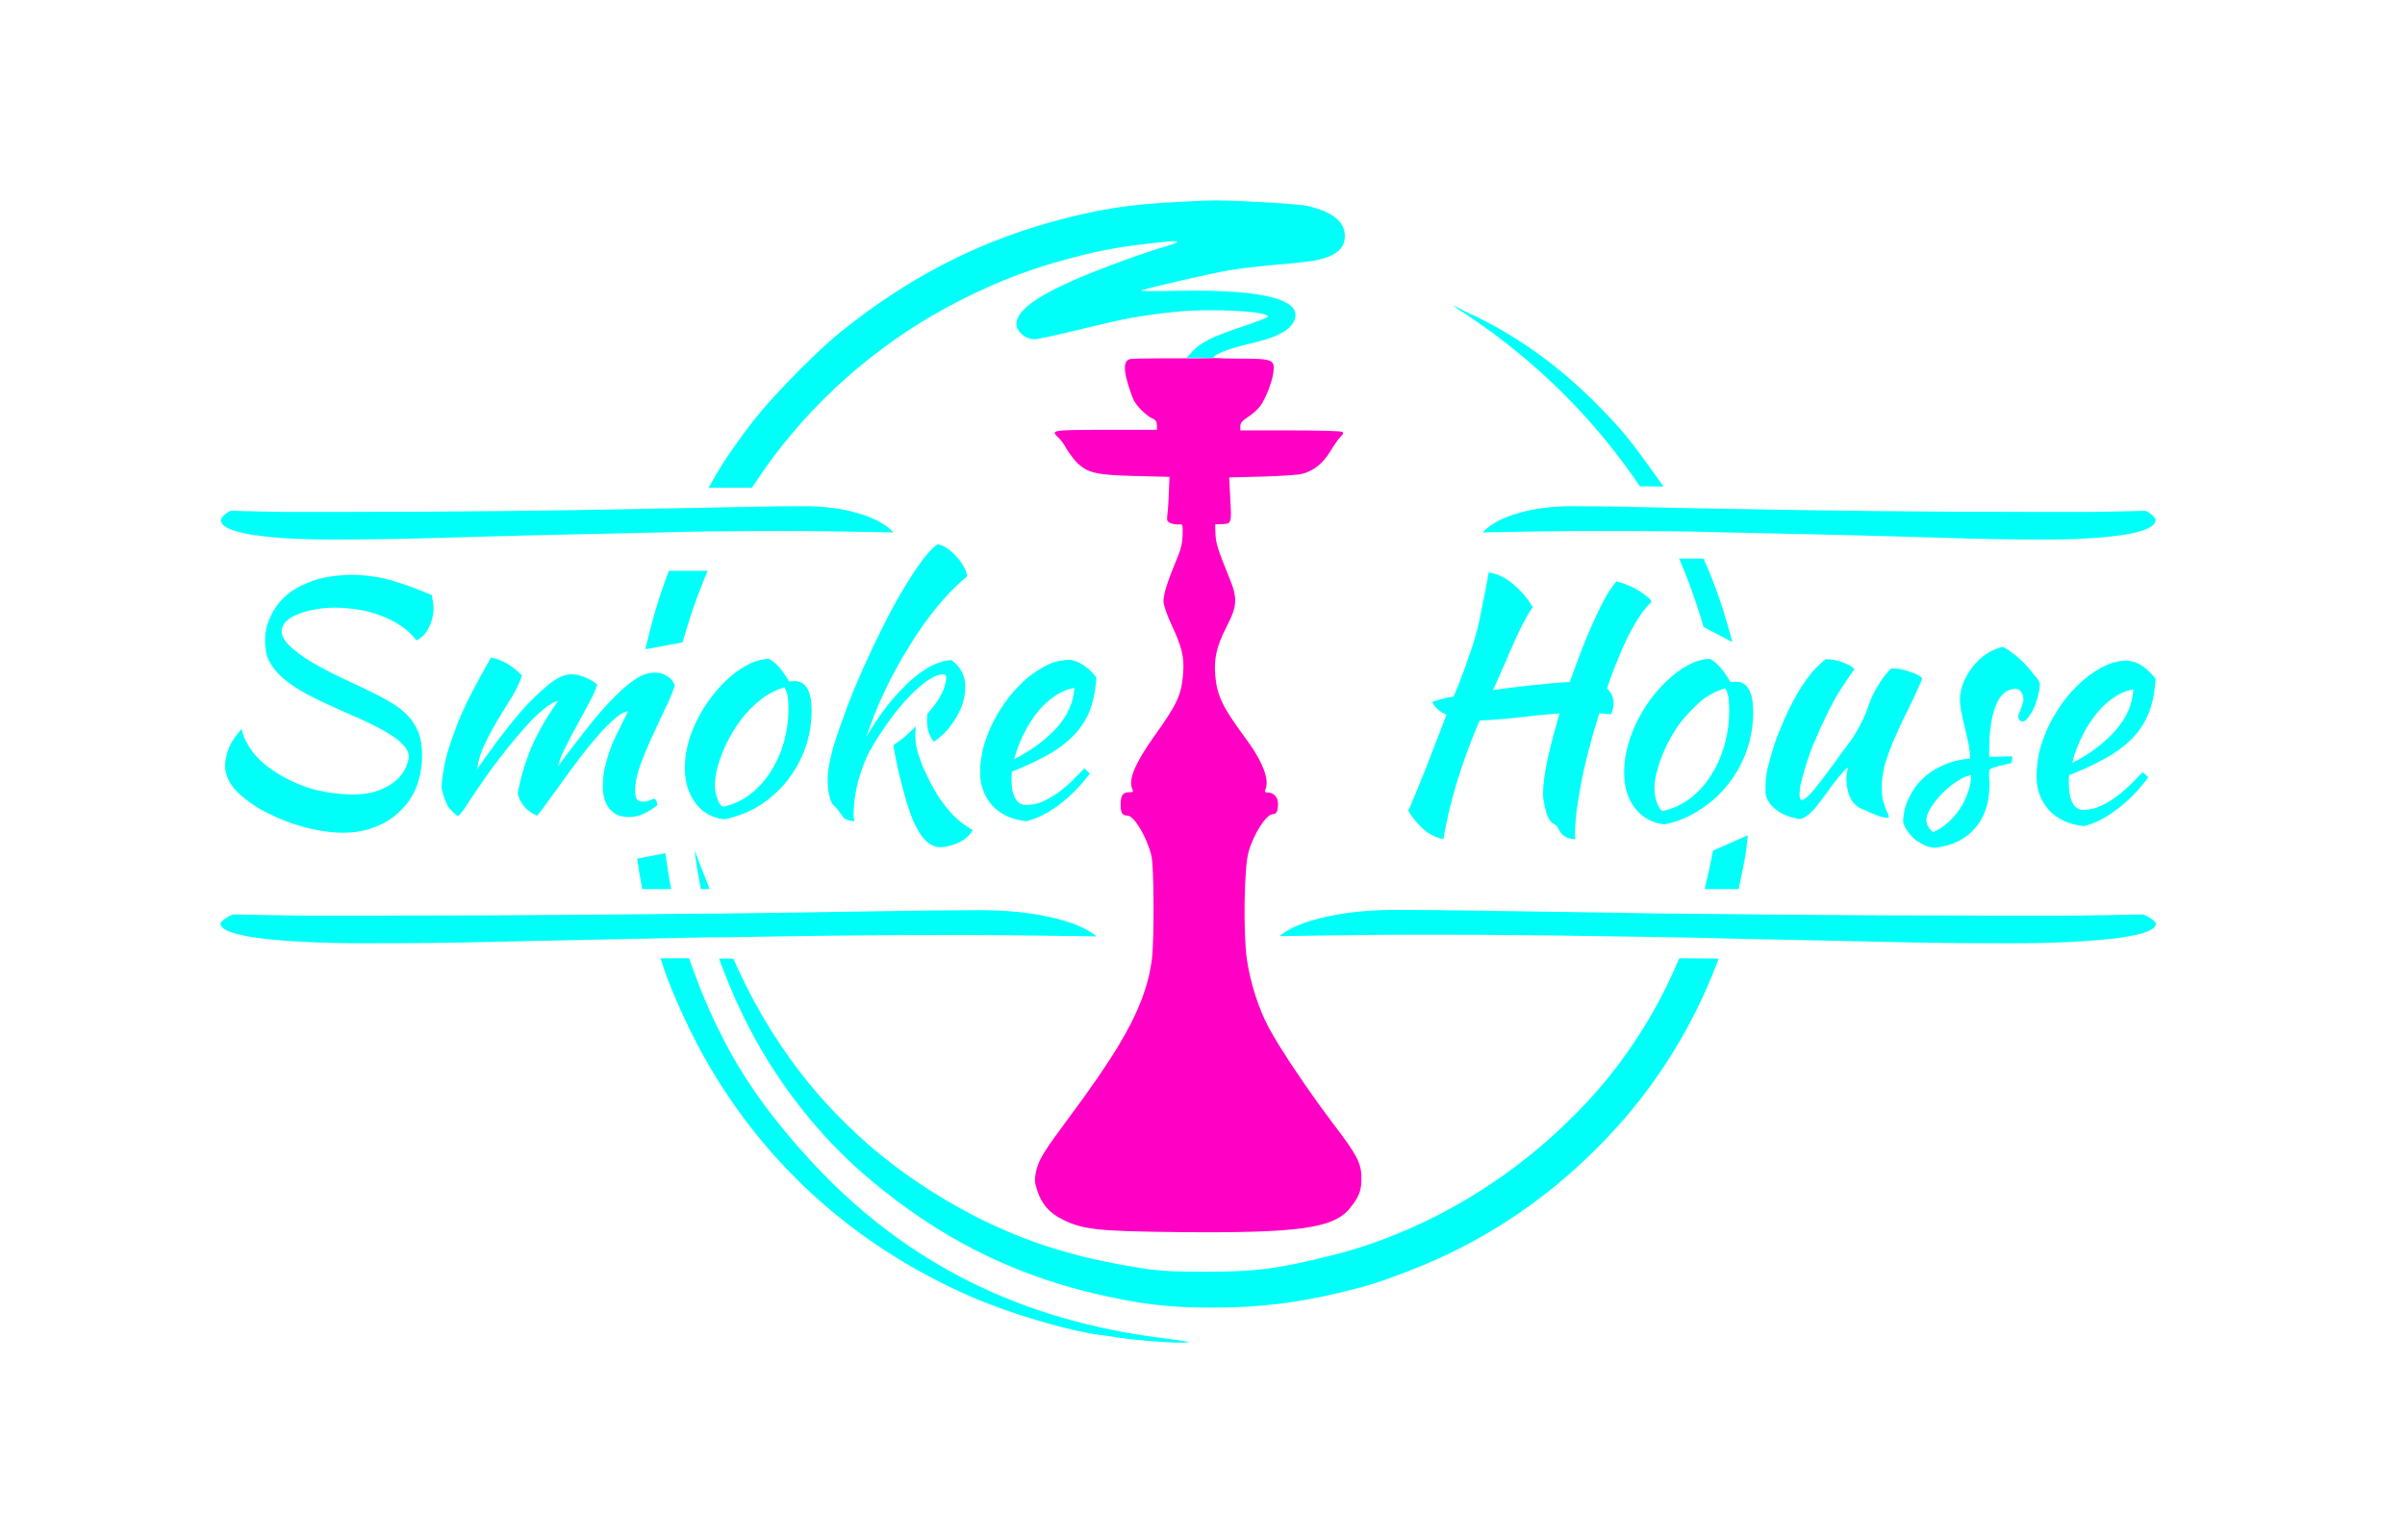 <svg width="840" height="538" viewBox="0 0 840 538" fill="none" xmlns="http://www.w3.org/2000/svg">
<g filter="url(#filter0_f_736_12968)">
<path fill-rule="evenodd" clip-rule="evenodd" d="M475.498 411.776C475.498 415.956 474.7 418.046 471.409 422.126C465.723 429.092 453.354 430.784 411.559 430.385C383.43 430.087 378.343 429.49 371.36 426.106C366.473 423.718 363.779 420.633 362.183 415.558C361.385 413.07 361.286 411.975 361.784 409.587C362.782 405.009 364.278 402.621 373.954 389.585C381.136 379.932 386.622 371.971 390.811 365.005C397.694 353.56 400.986 344.704 402.283 335.449C403.18 329.179 403.08 302.709 402.183 299.027C400.587 292.359 396.098 284.896 393.804 284.896C391.909 284.896 391.31 283.801 391.41 280.616C391.51 277.631 392.208 276.735 394.602 276.735C395.699 276.735 395.899 276.536 395.5 275.641C394.003 272.357 396.397 266.784 402.881 257.529C411.36 245.687 412.656 242.801 413.255 234.939C413.654 229.466 412.756 225.884 409.265 218.42C407.469 214.539 406.372 211.255 406.372 210.061C406.372 207.573 407.769 203.095 410.761 195.93C412.457 191.949 412.956 189.959 413.055 186.874C413.155 183.192 413.055 182.993 411.858 183.192C411.06 183.292 409.863 183.092 408.966 182.794C407.569 182.197 407.469 181.998 407.769 179.41C407.968 177.918 408.168 174.435 408.267 171.648L408.467 166.573L396.796 166.275C383.53 165.976 380.238 165.279 376.647 162.095C375.45 161 373.654 158.612 372.657 157.02C371.759 155.328 370.363 153.437 369.665 152.84C366.772 150.253 367.37 150.153 386.223 150.153H404.078V148.561C404.078 147.367 403.679 146.67 402.681 146.272C400.387 145.277 397.096 141.993 395.998 139.804C395.4 138.61 394.402 135.724 393.704 133.236C392.407 128.459 392.607 126.27 394.502 125.474C395.001 125.275 399.689 125.175 404.776 125.175H414.053C415.948 125.175 422.631 125.175 424.726 125.076C424.826 125.076 424.826 125.076 424.926 125.076C426.123 125.175 428.616 125.275 432.806 125.275C444.476 125.275 445.274 125.573 444.776 129.952C444.377 133.236 442.182 139.008 440.187 141.794C439.389 142.889 437.594 144.58 435.998 145.576C433.903 146.969 433.205 147.765 433.205 148.86V150.352H450.661C460.137 150.352 468.316 150.551 468.815 150.85C469.314 151.248 469.214 151.646 468.316 152.442C467.718 153.039 466.022 155.328 464.725 157.517C462.232 161.697 459.04 164.384 454.95 165.478C453.853 165.877 447.569 166.275 441.085 166.474L429.315 166.772L429.714 174.435C430.212 182.993 430.112 182.993 426.522 183.092L424.427 183.192L424.527 186.376C424.626 189.66 425.325 191.85 429.115 201.204C432.307 208.966 432.307 211.355 428.317 219.117C424.926 225.784 424.028 229.864 424.427 235.636C425.025 242.901 426.921 246.881 434.701 257.43C440.985 265.789 443.479 272.357 441.983 275.74C441.584 276.536 441.783 276.835 442.88 276.835C444.776 276.835 446.372 278.427 446.372 280.716C446.372 283.303 445.873 284.398 444.576 284.398C442.282 284.398 437.893 291.265 436.097 297.534C434.501 302.908 434.202 326.194 435.499 335.15C436.696 343.211 439.589 352.366 443.18 359.034C444.077 360.725 445.374 362.815 446.771 365.204C451.658 373.065 458.84 383.514 465.224 391.973C474.002 403.417 475.598 406.403 475.498 411.776Z" fill="#FF00C4"/>
<path d="M538.939 277.432C538.939 274.247 539.438 270.167 540.535 265.192C541.632 260.216 543.029 254.842 544.724 249.17C539.737 249.568 534.75 250.065 529.762 250.662C524.775 251.26 520.485 251.558 516.795 251.658C513.702 258.823 511.009 266.187 508.715 273.65C506.82 280.019 505.224 286.587 504.127 293.155C501.234 292.458 498.94 291.264 497.044 289.573C495.049 287.682 493.254 285.592 491.857 283.204C492.456 282.009 493.154 280.417 493.852 278.526C494.65 276.636 495.648 274.347 496.645 271.759C497.743 269.073 499.039 265.888 500.336 262.306C501.733 258.723 503.428 254.444 505.224 249.667C502.73 248.573 501.134 247.179 500.236 245.289C500.635 244.99 501.433 244.692 502.73 244.393C504.127 243.995 505.723 243.597 507.718 243.298L509.214 239.716C510.81 235.636 512.107 232.153 513.004 229.366C514.002 226.679 514.899 223.993 515.598 221.206C516.396 218.519 516.994 215.534 517.593 212.25C518.291 208.966 519.089 204.886 519.987 199.91C523.179 200.507 526.171 202 528.565 204.09C531.258 206.379 533.553 209.065 535.348 212.051C534.45 213.345 533.553 214.738 532.854 216.131C531.857 217.922 530.76 220.112 529.563 222.699C528.465 225.187 527.169 228.073 525.872 231.158C524.475 234.243 523.079 237.527 521.483 241.01C526.171 240.412 530.859 239.815 535.548 239.318C540.336 238.82 544.625 238.422 548.315 238.223C549.712 234.243 551.108 230.461 552.505 226.779C554.001 222.997 555.497 219.514 556.894 216.43C558.29 213.345 559.687 210.558 560.984 208.269C562.38 205.881 563.577 204.189 564.575 203.095C565.572 203.294 566.57 203.592 567.467 203.99C568.764 204.488 570.061 204.985 571.258 205.682C572.455 206.379 573.652 207.075 574.749 207.971C575.846 208.767 576.544 209.464 576.844 210.16C575.347 211.653 573.951 213.345 572.754 215.136C571.258 217.425 569.961 219.713 568.664 222.201C567.368 224.888 566.071 227.675 564.874 230.859C563.577 233.944 562.38 237.128 561.283 240.512C561.981 241.109 562.58 241.905 562.979 242.801C563.378 243.696 563.577 244.592 563.577 245.587C563.577 246.98 563.278 248.274 562.679 249.568C561.981 249.369 561.283 249.369 560.684 249.369C559.986 249.269 559.288 249.17 558.59 249.17C557.293 253.25 556.096 257.33 555.098 261.31C554.001 265.291 553.103 269.172 552.405 272.755C551.707 276.337 551.208 279.721 550.709 282.706C550.41 285.194 550.211 287.781 550.111 290.269V292.06C550.211 292.558 550.211 292.856 550.31 293.155C548.615 293.056 547.418 292.757 546.719 292.259C546.021 291.861 545.423 291.364 545.024 290.667C544.625 290.17 544.325 289.573 544.026 288.975C543.727 288.378 543.128 287.98 542.53 287.682C542.031 287.483 541.533 286.886 541.034 286.09C540.535 285.194 540.136 284.199 539.937 283.303C539.637 282.308 539.438 281.213 539.238 280.119C539.039 279.223 538.939 278.327 538.939 277.432Z" fill="#00FFF9"/>
<path d="M581.332 287.981C577.043 287.483 573.652 285.593 571.058 282.309C568.465 279.025 567.268 274.745 567.268 269.571C567.268 266.386 567.766 263.202 568.664 260.117C569.562 256.833 570.859 253.648 572.455 250.663C574.15 247.578 576.045 244.593 578.34 241.906C580.534 239.318 582.928 236.93 585.721 234.84C589.811 231.755 593.701 230.163 597.292 230.163C599.686 231.457 602.08 234.144 604.374 238.224H605.372C605.671 238.124 606.07 238.124 606.369 238.124C610.359 238.124 612.354 241.707 612.354 248.772C612.354 257.928 609.262 266.784 603.576 273.949C600.883 277.432 597.492 280.418 593.801 282.806C589.911 285.394 585.721 287.085 581.332 287.981ZM587.018 252.255C584.325 255.937 582.13 259.918 580.434 264.197C579.636 266.187 579.038 268.178 578.539 270.168C578.14 271.86 577.841 273.551 577.841 275.243C577.841 277.034 578.14 278.826 578.739 280.418C579.337 282.11 580.035 283.005 580.734 283.304C584.125 282.607 587.217 281.114 590.01 279.124C592.903 276.935 595.397 274.347 597.292 271.262C599.487 267.979 601.083 264.496 602.18 260.714C603.377 256.634 603.975 252.355 603.975 248.076C603.975 246.483 603.876 244.991 603.676 243.398C603.477 242.403 603.078 241.309 602.579 240.413C599.287 241.408 596.295 243 593.701 245.19C591.307 247.479 589.013 249.767 587.018 252.255Z" fill="#00FFF9"/>
<path d="M648.462 281.512C647.065 280.318 646.068 278.726 645.569 276.934C645.17 275.442 644.97 273.849 644.871 272.257C644.871 270.864 645.07 269.471 645.469 268.177C645.17 268.177 644.472 268.774 643.474 269.968C642.377 271.163 641.28 272.655 639.983 274.248C638.786 275.939 637.589 277.531 636.392 279.124C635.195 280.716 634.297 281.91 633.699 282.607C632.901 283.502 631.903 284.398 630.906 285.095C630.108 285.692 629.409 285.99 628.911 286.09C627.614 285.99 626.317 285.692 625.12 285.294C622.427 284.497 620.133 283.005 618.337 280.915C617.539 279.82 616.941 278.626 616.642 277.332C616.642 275.243 616.642 273.451 616.741 272.158C616.941 270.665 617.14 269.172 617.539 267.779C618.337 264.495 619.335 261.211 620.432 258.027C621.829 254.444 623.325 250.862 625.021 247.379C626.716 243.995 628.612 240.612 630.806 237.527C633 234.442 635.295 232.053 637.689 230.262C638.487 230.262 639.285 230.362 640.083 230.461C640.98 230.561 641.878 230.76 642.776 231.058C643.674 231.357 644.571 231.755 645.469 232.153C646.367 232.551 647.065 233.049 647.763 233.745C647.065 234.541 645.369 237.029 642.576 241.308C639.883 245.587 636.791 251.857 633.399 259.917C633 260.714 632.601 262.007 632.003 263.5C631.504 265.092 630.906 266.784 630.407 268.476C629.908 270.167 629.41 271.959 629.011 273.551C628.711 274.845 628.612 276.138 628.512 277.531C628.512 278.029 628.611 278.427 628.711 278.925C628.911 279.124 629.11 279.422 629.31 279.621C630.407 279.124 631.903 277.93 633.599 275.84C635.295 273.75 637.689 270.665 640.781 266.386C641.579 265.291 642.377 264.097 643.374 262.803C644.472 261.41 645.469 260.017 646.566 258.524C647.664 256.932 648.561 255.34 649.459 253.648C650.357 252.056 651.155 250.364 651.853 248.672C652.152 247.777 652.551 246.682 652.95 245.488C653.449 244.194 654.048 242.901 654.746 241.507C655.544 240.114 656.342 238.82 657.24 237.427C658.237 236.034 659.334 234.641 660.631 233.447C661.728 233.447 662.726 233.546 663.823 233.745C664.92 233.944 665.918 234.243 667.015 234.641C668.012 234.939 668.91 235.238 669.708 235.735C670.307 236.034 670.905 236.432 671.404 237.029C670.007 240.313 668.511 243.597 666.915 246.881C665.219 250.165 663.723 253.35 662.327 256.534C660.93 259.519 659.733 262.704 658.736 265.789C657.738 268.675 657.339 271.76 657.24 274.845C657.24 276.238 657.339 277.631 657.539 279.024C657.838 280.119 658.137 281.114 658.437 282.01C658.736 282.806 659.035 283.403 659.234 283.9C659.534 284.298 659.633 284.796 659.733 285.294C659.733 285.393 659.633 285.493 659.534 285.592L659.434 285.692H659.334C658.636 285.692 657.938 285.592 657.339 285.393C656.342 285.095 655.444 284.796 654.546 284.398C653.549 284 652.551 283.602 651.454 283.005C650.357 282.706 649.359 282.209 648.462 281.512Z" fill="#00FFF9"/>
<path d="M712.502 238.92C712.403 240.412 712.103 242.005 711.704 243.497C711.305 244.891 710.906 246.383 710.208 247.677C709.709 248.772 709.011 249.767 708.313 250.762C707.615 251.558 707.016 252.056 706.418 252.056C705.62 251.956 705.121 251.459 704.922 250.364C704.922 250.065 705.021 249.667 705.121 249.369C705.321 248.871 705.62 248.274 705.819 247.677C706.019 247.08 706.218 246.483 706.418 245.886C706.617 245.388 706.717 244.891 706.717 244.294C706.717 243.398 706.518 242.403 705.919 241.706C705.72 241.308 705.42 241.109 705.121 240.91C704.822 240.711 704.423 240.612 704.024 240.612C701.031 240.612 698.737 242.502 697.141 246.284C695.545 250.065 694.747 255.638 694.747 263.002C694.747 263.798 694.747 264.196 694.847 264.395C696.443 264.296 697.839 264.296 699.036 264.296C700.333 264.196 701.53 264.196 702.727 264.196C702.827 264.495 702.827 264.793 702.827 265.092C702.827 265.789 702.627 266.286 702.328 266.585C700.632 266.983 699.236 267.281 698.139 267.58C697.341 267.779 696.642 267.978 695.844 268.276C695.346 268.476 694.947 268.774 694.847 269.073C694.747 269.371 694.747 269.769 694.747 270.068V271.859C694.847 272.655 694.847 273.352 694.847 274.148C694.847 280.517 693.151 285.592 689.66 289.473C686.268 293.354 681.58 295.543 675.496 296.14C674.398 296.041 673.201 295.742 672.204 295.245C671.007 294.648 669.91 294.051 668.912 293.255C667.915 292.458 667.017 291.463 666.319 290.369C665.62 289.473 665.022 288.378 664.723 287.284C664.723 284.497 665.321 281.711 666.518 279.124C667.715 276.536 669.311 274.148 671.406 272.158C673.501 270.068 675.994 268.476 678.787 267.281C681.68 265.988 684.872 265.192 688.064 264.993C688.064 263.102 687.864 261.31 687.465 259.42C687.066 257.628 686.667 255.837 686.268 254.245C685.869 252.454 685.47 250.861 685.171 249.269C684.772 247.677 684.573 245.985 684.573 244.393C684.573 242.303 684.972 240.313 685.77 238.422C686.568 236.432 687.665 234.541 689.061 232.849C690.358 231.158 691.954 229.665 693.75 228.471C695.445 227.277 697.341 226.48 699.435 225.983C700.233 226.182 701.331 226.879 702.727 227.973C705.72 230.163 708.313 232.849 710.507 235.835C711.605 236.83 712.203 238.024 712.502 238.92ZM675.196 290.667C677.092 289.871 678.787 288.776 680.283 287.383C681.879 285.99 683.376 284.298 684.573 282.507C685.77 280.716 686.667 278.725 687.366 276.735C688.064 274.844 688.463 272.755 688.463 270.764C686.967 270.963 685.271 271.759 683.475 272.954C681.58 274.148 679.885 275.541 678.388 277.133C676.892 278.626 675.595 280.318 674.398 282.109C673.301 283.801 672.802 285.393 672.802 286.687C673.002 288.179 673.7 289.573 675.196 290.667Z" fill="#00FFF9"/>
<path d="M752.901 237.129C752.602 241.806 751.804 245.886 750.407 249.269C749.111 252.553 747.116 255.539 744.522 258.126C742.028 260.614 739.036 262.903 735.345 264.893C731.255 267.182 727.066 269.073 722.677 270.765C722.677 271.262 722.677 271.76 722.577 272.257V273.75C722.577 274.745 722.677 275.84 722.777 276.835C722.877 277.83 723.176 278.825 723.575 279.82C723.874 280.716 724.473 281.413 725.171 282.109C725.969 282.706 726.867 282.905 727.764 282.905C729.859 282.905 731.854 282.408 733.749 281.512C735.744 280.616 737.54 279.522 739.235 278.228C741.031 276.934 742.627 275.442 744.223 273.949C745.819 272.357 747.215 270.964 748.412 269.67C749.111 270.267 749.709 270.964 750.308 271.561C746.916 276.138 743.225 279.92 739.136 282.905C735.146 285.891 731.355 287.781 727.764 288.578C722.577 287.98 718.488 286.09 715.595 282.905C712.702 279.621 711.306 275.74 711.306 271.163C711.306 267.978 711.705 264.794 712.503 261.709C713.4 258.524 714.597 255.34 716.094 252.454C717.69 249.468 719.485 246.583 721.48 243.995C723.475 241.507 725.67 239.218 728.163 237.129C730.358 235.238 732.851 233.745 735.445 232.452C737.839 231.357 740.432 230.76 743.026 230.76C746.717 231.058 749.909 233.248 752.901 237.129ZM745.121 240.811C743.126 241.109 740.931 241.905 738.836 243.299C736.542 244.791 734.447 246.583 732.652 248.772C730.657 251.26 728.861 253.847 727.465 256.733C725.869 259.818 724.572 263.102 723.774 266.485C729.759 263.5 734.747 259.718 738.737 255.34C742.727 250.862 744.821 246.085 745.121 240.811Z" fill="#00FFF9"/>
<path d="M150.813 207.872C151.013 209.165 151.212 209.961 151.212 210.559C151.412 211.156 151.412 211.852 151.412 212.449C151.412 214.838 150.813 217.226 149.716 219.316C148.718 221.406 147.222 222.898 145.427 223.694C143.93 221.704 142.135 220.012 140.04 218.619C137.846 217.126 135.452 215.932 132.958 215.037C130.464 214.042 127.771 213.345 125.078 212.947C122.484 212.549 119.791 212.25 117.098 212.25C114.604 212.25 112.21 212.449 109.816 212.947C107.721 213.245 105.726 213.843 103.831 214.639C102.335 215.236 100.939 216.032 99.742 217.226C98.844 218.122 98.345 219.415 98.345 220.809C98.545 222.401 99.542 224.092 101.338 225.784C103.333 227.575 105.527 229.267 107.821 230.66C110.415 232.253 113.208 233.745 116.3 235.338C119.492 236.93 122.584 238.323 125.577 239.716C129.367 241.507 132.559 243.1 135.352 244.692C138.045 246.185 140.339 247.777 142.135 249.668C143.831 251.359 145.227 253.449 146.125 255.738C147.023 258.027 147.422 260.813 147.422 263.998C147.422 267.58 146.823 271.163 145.526 274.646C144.329 277.83 142.434 280.716 139.94 283.104C137.546 285.592 134.554 287.483 131.262 288.777C127.871 290.17 124.08 290.867 119.891 290.867C115.801 290.867 111.312 290.269 106.524 288.976C101.836 287.782 97.348 285.99 93.058 283.801C88.969 281.711 85.477 279.223 82.684 276.437C79.991 273.551 78.595 270.566 78.595 267.381C78.595 265.888 78.994 263.998 79.792 261.709C80.689 259.42 82.186 257.032 84.48 254.544C84.679 256.733 85.876 259.321 88.071 262.405C90.265 265.391 93.557 268.177 97.946 270.765C101.836 273.054 106.026 274.845 110.415 275.939C114.405 276.935 118.494 277.432 122.584 277.532C126.674 277.532 130.065 277.034 132.659 275.939C135.252 274.944 137.247 273.651 138.743 272.257C140.24 270.765 141.237 269.272 141.836 267.879C142.434 266.386 142.733 265.192 142.833 264.296C142.733 262.804 142.035 261.41 140.738 260.117C139.442 258.723 137.746 257.43 135.551 256.136C133.157 254.643 130.564 253.35 128.07 252.156C125.178 250.862 122.185 249.469 119.093 248.175C114.405 246.085 110.415 244.194 107.023 242.403C104.131 240.811 101.338 239.02 98.744 236.83C96.649 234.94 95.053 232.949 93.956 230.859C92.959 228.77 92.56 226.481 92.56 223.794C92.56 219.714 93.856 215.733 96.35 212.051C98.844 208.369 102.435 205.583 107.223 203.692C109.617 202.597 112.21 201.901 114.704 201.503C117.297 201.105 119.991 200.806 122.684 200.806C127.472 200.806 132.36 201.503 136.948 202.796C141.536 204.19 146.225 205.881 150.813 207.872Z" fill="#00FFF9"/>
<path d="M219.342 248.473C218.145 248.573 216.749 249.269 215.053 250.762C213.058 252.454 211.163 254.345 209.467 256.235C207.572 258.425 205.477 260.913 203.382 263.599C201.288 266.286 199.293 269.073 197.298 271.76C195.402 274.446 193.607 276.934 191.911 279.223C190.215 281.611 188.819 283.502 187.622 284.895C185.926 284.298 184.43 283.204 183.233 281.91C182.036 280.517 181.238 278.925 180.839 277.233C181.238 274.845 181.737 272.456 182.435 270.167C183.133 267.58 184.031 264.993 185.029 262.405C186.126 259.718 187.423 257.031 189.019 254.146C190.814 250.961 192.709 247.876 194.904 244.891C193.806 244.99 192.31 245.786 190.415 247.279C188.221 249.07 186.126 250.961 184.231 253.15C182.036 255.539 179.742 258.226 177.348 261.211C174.954 264.196 172.759 267.082 170.665 269.968C167.971 273.849 165.677 277.133 163.782 280.019C161.986 282.905 160.69 284.597 159.892 285.094C157.997 283.701 156.6 282.209 155.902 280.517C155.104 278.825 154.605 276.934 154.206 275.143C154.306 272.954 154.605 270.665 155.004 268.476C155.503 265.689 156.201 263.002 157.099 260.315C158.894 254.842 160.989 249.468 163.582 244.294C166.276 239.019 168.969 234.143 171.463 229.665C173.458 230.063 175.253 230.76 177.049 231.755C178.744 232.75 180.54 234.143 182.335 235.934C181.438 238.522 180.34 240.91 178.944 243.199C177.348 245.687 175.752 248.374 174.056 251.16C172.36 253.947 170.764 256.832 169.368 259.818C167.971 262.604 167.074 265.689 166.575 268.774C168.67 265.789 171.064 262.405 173.857 258.624C176.749 254.842 179.642 251.16 182.635 247.777C185.328 244.692 188.42 241.806 191.612 239.119C194.604 236.731 197.198 235.536 199.592 235.536C200.589 235.536 201.487 235.735 202.485 235.934C203.482 236.233 204.48 236.631 205.377 237.029C206.175 237.427 206.874 237.825 207.572 238.323C208.17 238.721 208.47 239.019 208.569 239.218C208.17 240.711 207.273 242.701 205.876 245.289C204.579 247.777 203.083 250.464 201.587 253.25C199.991 256.036 198.594 258.823 197.298 261.41C196.001 263.997 195.203 266.087 195.003 267.58C198.594 262.604 201.986 258.226 205.178 254.245C207.971 250.663 210.963 247.18 214.155 243.896C216.948 241.01 219.542 238.82 221.936 237.228C224.33 235.636 226.624 234.939 228.818 234.939C230.315 234.939 231.711 235.337 232.908 236.133C234.205 236.83 235.202 238.024 235.701 239.417C235.003 241.607 233.906 244.294 232.409 247.379C230.913 250.464 229.417 253.747 227.821 257.23C226.225 260.614 224.828 263.997 223.631 267.281C222.434 270.565 221.836 273.551 221.836 276.238C221.836 277.83 222.035 278.825 222.534 279.323C222.933 279.721 223.631 280.019 224.429 280.019C225.227 280.019 226.125 279.92 226.823 279.621C227.621 279.223 228.22 279.024 228.619 279.024C228.818 279.124 229.018 279.323 229.118 279.522C229.217 279.721 229.317 279.92 229.417 280.119C229.517 280.517 229.517 280.915 229.517 281.313C228.12 282.408 226.624 283.403 224.928 284.199C223.332 284.995 221.537 285.393 219.741 285.393C217.946 285.393 216.45 285.094 215.352 284.497C214.255 283.9 213.258 283.104 212.559 282.109C211.761 281.014 211.263 279.82 210.963 278.527C210.664 277.133 210.465 275.641 210.564 274.247C210.564 271.76 210.864 269.272 211.562 266.883C212.16 264.495 212.958 262.107 213.856 259.818C214.854 257.529 215.851 255.439 216.849 253.548C217.746 251.757 218.644 249.966 219.342 248.473Z" fill="#00FFF9"/>
<path d="M253.057 286.19C248.867 285.792 245.476 283.901 242.982 280.617C240.488 277.333 239.191 273.253 239.191 268.277C239.191 265.192 239.69 262.107 240.488 259.122C241.386 255.937 242.683 252.852 244.279 249.966C245.875 246.981 247.87 244.095 250.064 241.508C252.159 238.92 254.553 236.632 257.246 234.641C261.336 231.656 265.126 230.163 268.617 230.163C271.011 231.457 273.306 234.044 275.6 238.025H276.597C276.897 237.925 277.296 237.925 277.595 237.925C281.485 237.925 283.48 241.408 283.48 248.275C283.48 252.753 282.682 257.33 281.186 261.51C279.69 265.59 277.595 269.372 274.902 272.755C272.208 276.139 268.917 279.124 265.226 281.413C261.535 283.702 257.346 285.294 253.057 286.19ZM258.742 251.459C257.445 253.25 256.249 255.042 255.151 257.032C254.054 259.022 253.057 261.013 252.259 263.102C251.461 264.993 250.862 266.983 250.363 268.974C249.964 270.566 249.765 272.258 249.665 273.949C249.665 275.641 249.964 277.432 250.563 279.025C251.161 280.617 251.86 281.612 252.558 281.811C255.85 281.114 258.942 279.721 261.635 277.731C264.428 275.641 266.922 273.054 268.817 270.068C270.912 266.884 272.508 263.5 273.605 259.818C274.802 255.838 275.4 251.758 275.4 247.578C275.4 246.085 275.301 244.593 275.101 243C274.902 242.005 274.503 241.01 274.004 240.115C270.812 241.01 267.819 242.602 265.226 244.792C262.832 246.682 260.637 248.971 258.742 251.459Z" fill="#00FFF9"/>
<path d="M382.931 236.631C382.632 241.208 381.834 245.09 380.537 248.473C379.24 251.657 377.245 254.643 374.751 257.131C372.357 259.519 369.365 261.808 365.774 263.798C361.784 265.988 357.595 267.878 353.405 269.57C353.405 270.068 353.405 270.565 353.305 270.963V272.356C353.305 273.352 353.405 274.347 353.505 275.342C353.605 276.337 353.904 277.332 354.303 278.228C354.602 279.024 355.201 279.82 355.899 280.417C356.597 280.915 357.495 281.213 358.492 281.213C360.487 281.213 362.482 280.716 364.378 279.92C366.273 279.024 368.068 277.929 369.764 276.735C371.46 275.441 373.155 274.048 374.652 272.555C376.248 270.963 377.544 269.57 378.741 268.376C379.44 268.973 380.038 269.57 380.637 270.267C377.345 274.645 373.654 278.327 369.664 281.313C365.774 284.199 361.984 285.99 358.492 286.886C353.405 286.288 349.415 284.497 346.522 281.313C343.73 278.128 342.333 274.347 342.333 269.968C342.333 266.883 342.732 263.798 343.53 260.813C344.428 257.728 345.625 254.643 347.121 251.757C348.617 248.871 350.413 246.085 352.408 243.497C354.403 241.009 356.497 238.82 358.891 236.73C361.086 234.939 363.48 233.446 366.073 232.153C368.368 231.058 370.961 230.56 373.455 230.461C376.746 230.759 379.938 232.849 382.931 236.631ZM375.25 240.313C373.255 240.611 371.16 241.408 369.066 242.701C366.772 244.194 364.677 245.985 362.981 247.975C360.986 250.364 359.29 252.951 357.894 255.738C356.298 258.723 355.101 261.907 354.203 265.191C360.088 262.206 364.976 258.623 368.966 254.344C372.856 250.065 374.951 245.388 375.25 240.313Z" fill="#00FFF9"/>
<path fill-rule="evenodd" clip-rule="evenodd" d="M291.06 260.912C289.764 265.59 289.065 269.272 289.065 271.958C289.065 274.546 289.265 276.636 289.764 278.327C290.163 280.019 290.761 281.114 291.459 281.611C291.958 282.009 292.357 282.407 292.656 282.905C293.055 283.502 293.654 284.199 294.252 285.094C294.751 286.089 296.148 286.687 298.442 286.886C298.242 286.089 298.043 285.194 298.143 284.298C298.143 282.407 298.342 280.616 298.542 278.725C298.841 276.735 299.24 274.745 299.739 272.755C300.337 270.665 301.035 268.674 301.734 266.784C302.432 264.992 303.23 263.301 304.128 261.708C306.222 258.026 308.516 254.643 310.811 251.458C312.905 248.573 315.2 245.786 317.693 243.199C319.988 240.81 322.082 239.019 324.077 237.626C326.072 236.332 327.768 235.636 329.264 235.536C330.062 235.536 330.461 235.835 330.461 236.432C330.461 240.213 328.267 244.493 323.878 249.369C323.678 251.658 323.778 253.548 324.177 255.141C324.576 256.633 325.274 258.026 326.172 259.121C326.272 259.022 326.372 259.022 326.471 258.922C328.566 257.429 330.362 255.738 331.858 253.747C333.454 251.757 334.751 249.468 335.748 247.08C336.646 244.791 337.144 242.403 337.144 239.915C337.144 236.034 335.549 232.849 332.257 230.561C330.062 230.66 327.668 231.357 325.175 232.65C322.781 233.944 320.187 235.735 317.693 238.024C314.9 240.611 312.307 243.497 309.913 246.483C307.22 249.966 304.726 253.648 302.532 257.529C304.427 251.956 306.522 246.483 309.115 241.209C311.708 235.735 314.601 230.461 317.793 225.386C320.686 220.609 323.978 216.031 327.569 211.653C331.06 207.473 334.451 203.99 337.743 201.403C337.743 200.408 337.344 199.214 336.646 198.019C335.948 196.726 335.15 195.531 334.052 194.437C333.055 193.243 331.858 192.248 330.661 191.451C329.464 190.655 328.367 190.158 327.369 190.158C325.474 191.451 323.279 194.039 320.586 197.82C317.993 201.602 315.299 205.98 312.407 211.155C309.614 216.33 306.821 221.903 304.028 227.874C301.235 233.844 298.741 239.616 296.547 245.189C294.352 251.06 292.457 256.235 291.06 260.912ZM321.085 264.395C319.788 261.012 319.389 257.33 319.888 253.747C318.491 255.041 317.195 256.335 315.898 257.429C314.701 258.424 313.404 259.42 312.008 260.315C312.806 264.893 313.703 269.272 314.801 273.451C315.698 277.133 316.796 280.716 317.993 284.298C319.389 288.08 320.985 290.966 322.681 292.956C324.476 294.946 326.372 295.941 328.367 295.941C329.564 295.941 330.761 295.742 331.958 295.344C333.155 295.046 334.352 294.648 335.349 294.051C336.347 293.553 337.244 292.956 338.042 292.16C338.741 291.563 339.239 290.767 339.738 289.971C337.144 288.478 334.85 286.687 332.756 284.597C330.761 282.407 328.965 280.119 327.369 277.631C325.873 275.143 324.476 272.556 323.279 269.869C322.282 267.978 321.683 266.187 321.085 264.395Z" fill="#00FFF9"/>
<path d="M116.002 188.466C104.132 188.466 94.656 187.869 87.374 186.675C80.491 185.481 77.1 183.789 77.1 181.599C77.1 181.301 77.499 180.704 78.197 180.007C78.895 179.41 79.693 178.813 80.491 178.415C86.975 178.614 93.059 178.714 98.845 178.813H121.189C140.64 178.813 158.794 178.714 175.652 178.515C192.809 178.315 208.27 178.116 222.035 177.818C229.816 177.619 236.997 177.519 243.481 177.42L257.546 177.121H258.444C267.92 176.922 275.301 176.823 280.488 176.823C287.77 176.823 294.054 177.619 299.44 179.211C305.126 180.803 309.415 183.092 312.009 185.978C302.433 185.779 294.652 185.68 288.468 185.58C282.383 185.48 276.997 185.481 272.408 185.481C266.024 185.481 259.74 185.48 253.656 185.58C248.768 185.58 243.98 185.68 239.292 185.779C234.903 185.879 230.614 185.978 226.524 186.078C212.359 186.376 198.993 186.675 186.425 186.973C173.856 187.272 161.787 187.67 150.315 187.968C138.944 188.267 127.473 188.466 116.002 188.466Z" fill="#00FFF9"/>
<path d="M127.772 329.478C112.311 329.478 99.942 328.881 90.466 327.687C81.489 326.493 77 324.801 77 322.612C77 322.313 77.499 321.716 78.496 321.019C79.394 320.323 80.391 319.825 81.489 319.427C89.967 319.626 97.947 319.726 105.329 319.825H134.456C159.792 319.825 183.432 319.726 205.377 319.527C212.659 319.427 219.641 319.427 226.424 319.328L236.399 319.228C239.99 319.228 243.481 319.129 246.873 319.129H250.563C255.85 319.029 260.937 319.029 265.825 318.93C283.68 318.631 299.141 318.432 312.109 318.233C325.076 318.034 334.951 317.935 341.934 317.935C351.41 317.935 359.589 318.731 366.572 320.323C374.053 321.915 379.539 324.204 383.03 327.09C370.562 326.891 360.387 326.791 352.407 326.692C344.427 326.592 337.445 326.592 331.56 326.592C310.213 326.592 290.264 326.791 271.91 327.09C265.626 327.189 259.541 327.289 253.556 327.388H252.159H251.062H249.267L238.693 327.587L228.818 327.786L219.741 327.985C203.282 328.284 187.622 328.682 172.759 328.981C157.597 329.379 142.635 329.478 127.772 329.478Z" fill="#00FFF9"/>
<path d="M713.998 188.466C725.869 188.466 735.345 187.869 742.626 186.675C749.509 185.481 752.901 183.789 752.901 181.599C752.901 181.301 752.502 180.704 751.803 180.007C751.105 179.41 750.307 178.813 749.509 178.415C743.025 178.614 736.941 178.714 731.155 178.813H708.811C689.36 178.813 671.206 178.714 654.348 178.515C637.192 178.315 621.73 178.116 607.965 177.818L585.721 177.42L577.442 177.221L572.355 177.121C562.38 176.922 554.799 176.823 549.412 176.823C542.131 176.823 535.846 177.619 530.46 179.211C524.774 180.803 520.485 183.092 517.892 185.978C527.468 185.779 535.248 185.68 541.432 185.58C547.517 185.48 552.904 185.481 557.492 185.481C565.971 185.481 574.25 185.48 582.13 185.58C584.923 185.58 587.616 185.68 590.409 185.68C594.798 185.779 599.187 185.879 603.377 185.978C617.541 186.277 630.907 186.575 643.476 186.874C656.044 187.172 668.114 187.57 679.585 187.869C691.056 188.267 702.527 188.466 713.998 188.466Z" fill="#00FFF9"/>
<path d="M702.227 329.478C717.688 329.478 730.057 328.881 739.533 327.687C748.511 326.493 752.999 324.801 752.999 322.612C752.999 322.313 752.5 321.716 751.503 321.019C750.605 320.323 749.608 319.825 748.511 319.427C740.032 319.626 732.052 319.726 724.67 319.825H695.444C670.108 319.825 646.467 319.726 624.522 319.527C617.739 319.427 611.256 319.427 604.872 319.328C600.682 319.328 596.593 319.228 592.702 319.228C582.628 319.129 573.052 319.029 564.074 318.83C546.12 318.532 530.758 318.333 517.791 318.133C504.823 317.934 494.948 317.835 487.966 317.835C478.49 317.835 470.31 318.631 463.328 320.223C455.847 321.816 450.36 324.104 446.869 326.99C459.338 326.791 469.512 326.692 477.492 326.592C485.472 326.493 492.454 326.493 498.34 326.493C519.686 326.493 539.636 326.692 557.99 326.99C568.862 327.189 579.436 327.289 589.61 327.488C593.899 327.587 598.189 327.687 602.378 327.786C604.972 327.886 607.665 327.886 610.258 327.985C626.717 328.284 642.377 328.682 657.24 328.981C672.302 329.379 687.265 329.478 702.227 329.478Z" fill="#00FFF9"/>
<path d="M222.534 299.923C223.033 303.505 223.631 306.988 224.33 310.571H234.404C233.606 306.391 233.008 302.211 232.409 298.032L222.534 299.923Z" fill="#00FFF9"/>
<path d="M225.426 226.78L238.393 224.391C240.787 215.932 243.68 207.573 247.171 199.413H233.605C230.214 208.27 227.521 217.425 225.426 226.78Z" fill="#00FFF9"/>
<path d="M607.267 310.57C607.965 307.286 609.262 300.918 609.661 298.629C609.96 296.837 610.159 294.449 610.459 291.762L598.289 297.136C597.691 300.619 596.194 307.286 595.396 310.57H607.267Z" fill="#00FFF9"/>
<path d="M586.519 195.233C589.611 202.398 592.504 210.558 594.498 217.225C594.698 217.823 594.798 218.42 594.997 219.017L605.072 224.291C604.074 220.41 602.877 216.529 601.68 212.548C599.785 206.677 597.591 200.806 594.997 195.133H586.519V195.233Z" fill="#00FFF9"/>
<path d="M565.471 149.357C548.014 129.952 531.057 117.612 512.105 108.955C506.12 105.77 506.22 105.969 513.302 110.646C536.743 126.37 556.992 146.472 572.752 169.857L581.031 169.957C577.041 164.384 570.059 154.433 565.471 149.357Z" fill="#00FFF9"/>
<path fill-rule="evenodd" clip-rule="evenodd" d="M247.87 310.571H244.777C243.88 305.794 243.082 301.316 242.583 297.037L247.87 310.571Z" fill="#00FFF9"/>
<path fill-rule="evenodd" clip-rule="evenodd" d="M600.283 334.852C591.006 359.93 576.443 382.619 557.391 401.427C538.439 420.335 516.793 434.466 491.656 444.119C481.183 448.099 479.287 448.696 469.412 451.184C452.954 455.165 440.186 456.757 423.129 456.757C407.767 456.757 398.291 455.563 381.932 451.781C353.105 444.915 328.068 432.276 304.427 412.473C288.567 399.238 275.201 383.017 264.927 365.005C260.637 357.442 256.847 349.481 253.655 341.42C252.757 339.032 251.959 337.24 251.161 334.852H256.149C257.645 338.335 259.041 341.221 260.737 344.604C264.228 351.67 268.218 358.437 272.607 365.005C288.368 388.49 309.115 407.497 334.751 421.728C354.501 432.774 373.952 439.143 398.391 442.924C405.274 444.019 409.463 444.218 420.834 444.218C438.191 444.218 445.173 443.422 463.427 438.944C494.948 431.381 525.372 414.065 549.311 390.082C562.877 376.747 573.949 361.124 582.328 344.007C583.725 341.121 585.321 337.638 586.518 334.752L600.283 334.852Z" fill="#00FFF9"/>
<path fill-rule="evenodd" clip-rule="evenodd" d="M456.646 71.935C453.154 71.139 427.519 69.746 422.132 70.044C421.833 70.044 420.935 70.144 419.439 70.144C417.444 70.243 414.551 70.343 411.559 70.542C394.302 71.338 382.931 73.129 366.273 77.806C340.438 85.071 316.598 97.51 294.154 115.522C286.075 121.891 270.713 137.415 263.93 145.974C260.439 150.352 257.147 154.93 253.955 159.607C251.96 162.592 249.267 167.17 247.472 170.355H262.634C264.728 167.17 267.821 162.692 270.115 159.607C287.471 136.52 310.014 117.712 335.849 104.675C350.313 97.411 361.884 93.132 378.742 88.952C387.719 86.763 395.3 85.568 408.966 84.275C412.457 83.976 411.459 84.872 407.17 86.066C404.976 86.663 398.292 88.852 392.307 91.042C366.572 100.396 354.902 107.263 355.001 113.233C355.101 115.92 358.193 118.508 361.385 118.508C362.383 118.508 369.664 116.915 377.445 115.025C393.205 111.144 398.791 110.148 410.262 108.954C422.93 107.661 442.481 108.656 442.88 110.546C442.98 110.845 438.89 112.437 433.803 114.129C423.13 117.712 419.539 119.503 416.347 122.886L414.452 124.976H424.028C423.828 124.877 423.828 124.678 424.028 124.578C425.025 123.384 430.013 121.593 436.297 120.1C446.471 117.811 451.359 115.124 452.356 111.044C454.052 104.277 439.489 100.993 410.96 101.59C401.983 101.789 397.594 101.69 398.691 101.391C402.781 100.197 422.631 95.52 428.716 94.525C432.307 93.828 440.187 92.933 446.272 92.435C452.257 91.937 458.242 91.241 459.638 90.942C466.621 89.45 469.713 86.763 469.713 82.583C469.813 77.408 465.324 73.925 456.646 71.935Z" fill="#00FFF9"/>
<path fill-rule="evenodd" clip-rule="evenodd" d="M413.154 468.997C408.266 469.097 397.094 468.201 390.411 467.206C388.017 466.808 385.125 466.41 384.027 466.31C372.656 464.718 352.806 458.847 339.938 453.274C297.645 435.063 264.628 404.711 243.581 364.905C239.591 357.243 236 349.381 232.907 341.32C232.209 339.43 231.611 337.539 230.713 334.752H240.688C241.486 337.041 242.084 338.733 242.982 341.022C242.982 341.121 243.082 341.221 243.082 341.32C246.074 349.381 249.665 357.342 253.655 364.905C261.236 379.136 270.712 391.973 283.38 405.706C316.198 441.233 356.497 461.335 406.77 467.504C416.047 468.798 416.845 468.898 413.154 468.997Z" fill="#00FFF9"/>
</g>
<defs>
<filter id="filter0_f_736_12968" x="26" y="19.003" width="777.999" height="501.002" filterUnits="userSpaceOnUse" color-interpolation-filters="sRGB">
<feFlood flood-opacity="0" result="BackgroundImageFix"/>
<feBlend mode="normal" in="SourceGraphic" in2="BackgroundImageFix" result="shape"/>
<feGaussianBlur stdDeviation="25.5" result="effect1_foregroundBlur_736_12968"/>
</filter>
</defs>
</svg>
